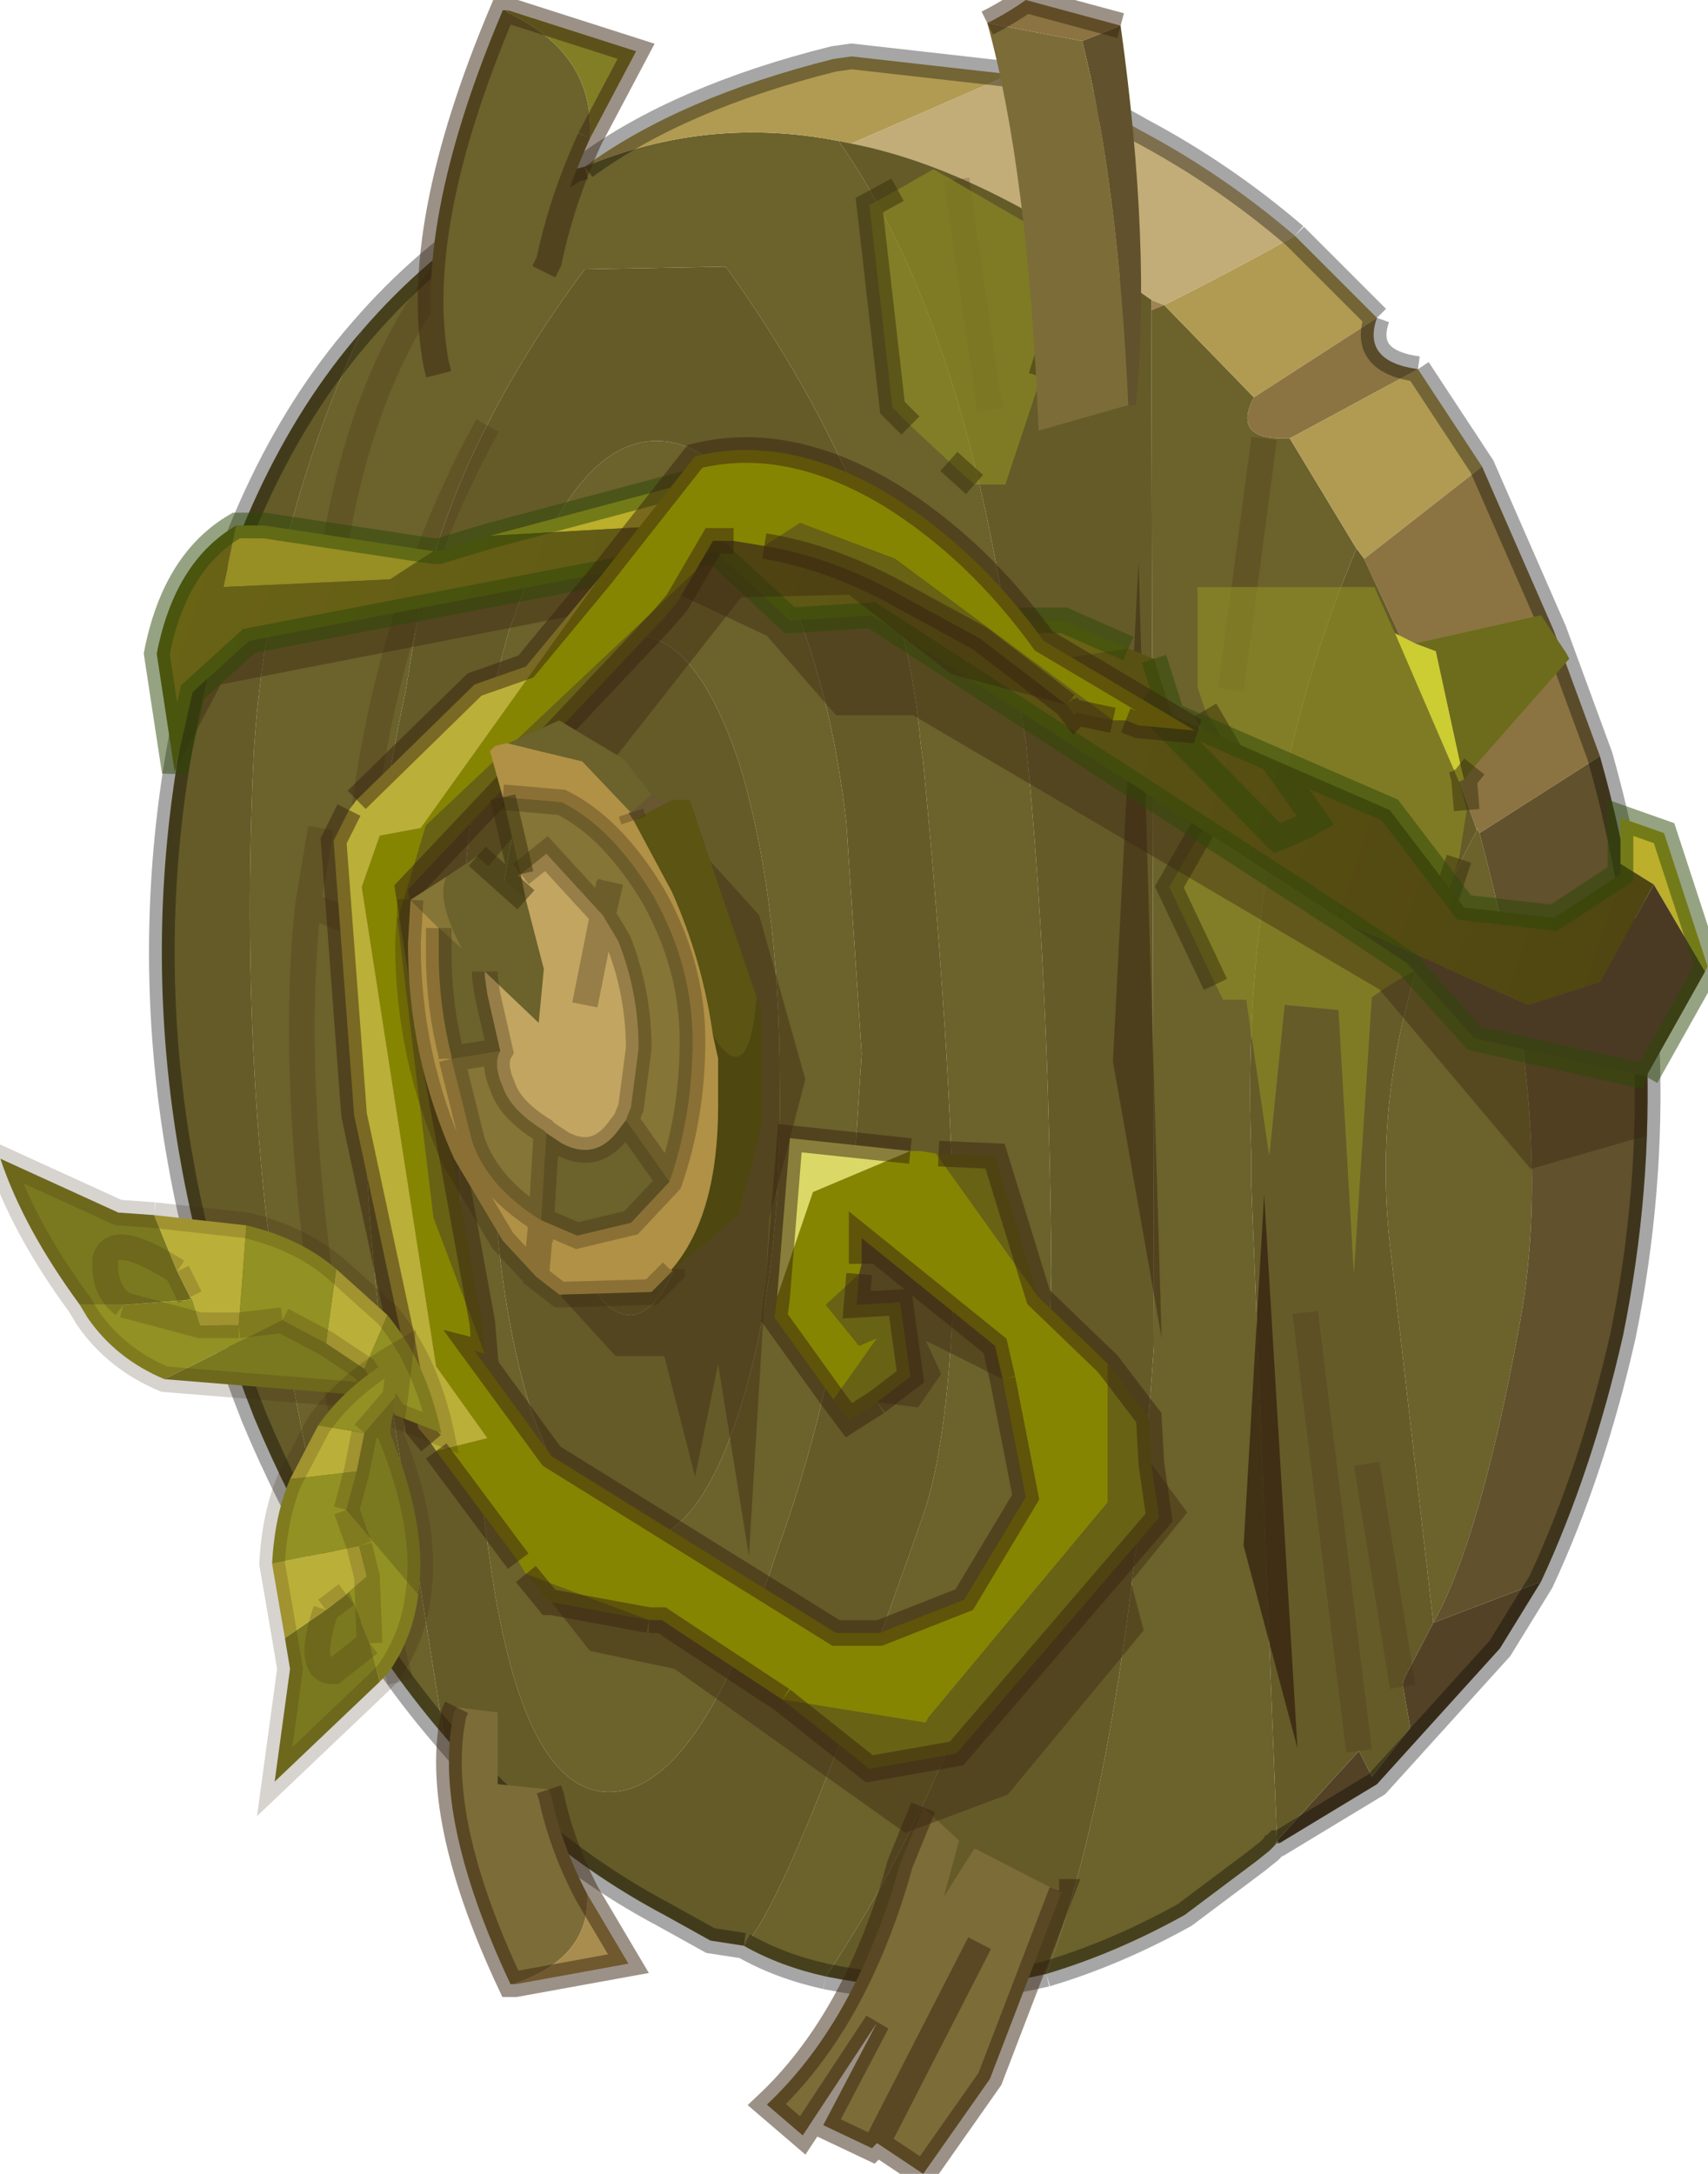 <svg width="33" height="42" viewBox="258.8 178.75 33.3 42.4" xmlns="http://www.w3.org/2000/svg" xmlns:xlink="http://www.w3.org/1999/xlink"><defs><linearGradient id="a" x1="-819.2" x2="819.2" gradientTransform="matrix(.017 .007 -.002 .006 276.65 194.4)" gradientUnits="userSpaceOnUse"><stop stop-color="#696316" offset="0"/><stop stop-color="#4f4511" offset="1"/></linearGradient><g id="b"><path d="M283.75 214.7h-.05v-.05l.05.05" fill="#8f6737"/><path d="m281.25 184.6.25.1-.25.1v-.2m2.45 30.1-.05.05.05-.1v.05" fill="#a18253"/><path d="M275.15 181.5q2.35 3.35 3.3 9.6l.35 2.1q.45 4.4.5 10.4l-.1 3.55q-1.6 6.15-4.3 10.15-.9-.2-1.6-.6.8-.7 3.5-8.4.5-1.45.6-4.6 0-3.8-.6-10.1l-.05-.35q-.4-4.55-3.8-9.3l-2.75.05q-2.65 3.55-3.3 7.05l-.2 1.2q-.7 3.25-.8 6.65-.05 3.5.5 7.05l1.05 6.65q-1.25-1.45-2.25-3.3l-.95-4.85q-.8-5.2-.5-11.15.3-4.25 2.1-8.1 1.25-1.45 2.8-2.4l1.2-.65.15-.1.2-.05q2.4-1 4.95-.5m4.05 35.75q1.55-4.05 2.1-12.25l-.05-20.2.25-.1 1.75 1.8q-.45.85.7.8l1.3 2.15q-1.35 3.2-1.85 7.05-.3 2.3-.2 4.8v.55l.5 12.8-.05.1-.1.1-.25.2-1.4 1.05q-1.35.75-2.7 1.15m-3.9-22.45.3 4.5-.25 3.8q-.35 3-1.4 5.9-1.5 4.6-3.2 4.7-1.75.1-2.4-4.5-.6-4.1-.6-8.45l-.05-1.25q0-5 1.05-8.55l.05-.1q1.15-3.45 2.75-3.5 1.7-.05 2.85 3.5.65 1.75.9 3.95m12.3.15v-.05l.05.1q1.55 5.75.75 9.75-.75 4.05-1.65 5.65l-.85-7.4q-.45-4.15 1.7-8.05m-17.45-3.2q-.55.6-1.05 2-.75 2.6-.75 6.25l.05 1.3q.1 2.85.75 4.95.9 2.55 2.1 2.55 1.2-.05 2-2.65.8-2.55.75-6.3 0-3.65-.8-6.25-.85-2.5-2.05-2.45-.55 0-1 .6m1.1 5.6q-.35 0-.45.7-.15.8-.15 1.7l.15 1.65q.15.65.4.75h.1l.2-.2.2-.6.15-1.65-.2-1.7q-.15-.7-.4-.65m1.35 3q-.05 1.55-.5 2.7-.4 1.3-1 1.35-.65 0-1.05-1.3l-.25-1.05-.2-2.2q0-1.85.4-3.2t1.05-1.35q.6-.05 1 1.3.5 1.35.5 3.2l.05.55" fill="#6b622c"/><path d="M281.5 184.7q1.3-.65 2.55-1.35l1.6 1.6-2.4 1.55-1.75-1.8m-3-4.5-3.1 1.35-.25-.05q-2.55-.5-4.95.5 1.85-1.35 4.85-2.1l.35-.05 3.1.35m5.45 7.1 2.5-1.35 1.25 1.9-2.3 1.8-.15-.2-1.3-2.15" fill="#b19b52"/><path d="m281.25 184.6-2.55-1.8q-1.75-.95-3.3-1.25l3.1-1.35q1.25.35 2.55 1.1 1.6.85 3 2.05-1.25.7-2.55 1.35l-.25-.1" fill="#c2ac78"/><path d="M283.95 187.3q-1.15.05-.7-.8l2.4-1.55q-.3.85.8 1l-2.5 1.35m3.75.55 1.4 3.2.9 2.45-2.35 1.5-.05-.1v.05l-.85-2.4-1.35-2.9 2.3-1.8" fill="#8b7441"/><path d="m288.85 209.6-.8 1.3-2.4 2.65-1.9 1.15-.05-.05 1.6-1.75.25.5.75-.95-.15-.85.05-.15.55-1.05 2.1-.8" fill="#534226"/><path d="M290 193.5q1.6 5.65.45 11.3-.6 2.65-1.6 4.8l-2.1.8q.9-1.6 1.65-5.65.8-4-.75-9.75l2.35-1.5" fill="#61512c"/><path d="M275.4 181.55q1.55.3 3.3 1.25l2.55 1.8v.2l.05 20.2q-.55 8.2-2.1 12.25-2.1.5-4.3.05 2.7-4 4.3-10.15l.1-3.55q-.05-6-.5-10.4l-.35-2.1q-.95-6.25-3.3-9.6l.25.05m-.1 13.25q-.25-2.2-.9-3.95-1.15-3.55-2.85-3.5-1.6.05-2.75 3.5l-.05.1q-1.05 3.55-1.05 8.55l.05 1.25q0 4.35.6 8.45.65 4.6 2.4 4.5 1.7-.1 3.2-4.7 1.05-2.9 1.4-5.9l.25-3.8-.3-4.5m-7.85 17.8-1.05-6.65q-.55-3.55-.5-7.05.1-3.4.8-6.65l.2-1.2q.65-3.5 3.3-7.05l2.75-.05q3.4 4.75 3.8 9.3l.05.35q.6 6.3.6 10.1-.1 3.15-.6 4.6-2.7 7.7-3.5 8.4l-.65-.1-.9-.5q-2.45-1.3-4.3-3.5m17.95-22.95 1.35 2.9.85 2.4q-2.15 3.9-1.7 8.05l.85 7.4-.55 1.05-.05.15.15.85-.75.95-.25-.5-1.6 1.75-.5-12.8v-.55q-.1-2.5.2-4.8.5-3.85 1.85-7.05l.15.2m-15.25 2.1q.45-.6 1-.6 1.2-.05 2.05 2.45.8 2.6.8 6.25.05 3.75-.75 6.3-.8 2.6-2 2.65-1.2 0-2.1-2.55-.65-2.1-.75-4.95l-.05-1.3q0-3.65.75-6.25.5-1.4 1.05-2m-4.3-6.55q-1.8 3.85-2.1 8.1-.3 5.95.5 11.15l.95 4.85q-.8-1.35-1.45-2.9-2.75-6.95-1.3-13.85 1-4.6 3.4-7.35m5.4 12.15q.25-.05.4.65l.2 1.7-.15 1.65-.2.6-.2.2h-.1q-.25-.1-.4-.75l-.15-1.65q0-.9.15-1.7.1-.7.45-.7m1.35 3-.05-.55q0-1.85-.5-3.2-.4-1.35-1-1.3-.65 0-1.05 1.35t-.4 3.2l.2 2.2.25 1.05q.4 1.3 1.05 1.3.6-.05 1-1.35.45-1.15.5-2.7" fill="#655b29"/><path d="M284.05 183.35q-1.4-1.2-3-2.05-1.3-.75-2.55-1.1m-3.6 37.1q2.2.45 4.3-.05m-9-35.25q1.85-1.35 4.85-2.1l.35-.05 3.1.35m7.95 5.75q-1.1-.15-.8-1M273.3 216.7q.7.4 1.6.6m9.15-33.95 1.6 1.6m.8 1 1.25 1.9 1.4 3.2.9 2.45q1.6 5.65.45 11.3-.6 2.65-1.6 4.8l-.8 1.3-2.4 2.65-1.9 1.15h-.05l-.15.15-.25.2-1.4 1.05q-1.35.75-2.7 1.15m-13.35-32.05q1.25-1.45 2.8-2.4l1.2-.65.15-.1.2-.05m-5 27.3q1 1.85 2.25 3.3 1.85 2.2 4.3 3.5l.9.5.65.1m-8.1-7.4q-.8-1.35-1.45-2.9-2.75-6.95-1.3-13.85 1-4.6 3.4-7.35m17.85 29.45v.05m0-.05-.05.1" fill="none" stroke="#000" stroke-opacity=".349" stroke-width=".5"/><path d="m277.45 182.25.65 4.5m5.35.55-.65 4.9m-17.55-2.3q.8-5.65 4.25-7.6m-2.9 29.25q-2.4-9.5-1.8-15.15l.25-1.5m-.25 1.5.9.35q.25-5.4 2.6-9.7m17 25.85-1.05-8.55m1.9 7.3-.7-4.35" fill="none" stroke="#382510" stroke-opacity=".2" stroke-width=".5"/><path d="m283.45 202.05.65 10.8-1.05-3.95.4-6.85" fill="#382510" fill-opacity=".8"/><path d="m281 189.7.45 15.15-.95-5.4.5-9.75" fill="#382510" fill-opacity=".502"/><path d="m287.25 194-1.25-2.9.4.2.4.15.5 2.3.05.2-.1.05" fill="#cc3"/><path d="m287.3 193.75-.5-2.3-.4-.15 2.45-.55.5.75.05.1-1.85 2.1-.2.25-.05-.2" fill="#6c6c1c"/><path d="m276.55 187.05-.35-.35-.45-3.95.55-.3.7-.4 2.85 1.65v.05l-.35 1.05-.4 1.3-.7 2.1h-.6l-.5-.45-.75-.7m5.95 10.9-.9-1.9 1.35-2.35-.65-1.1-.15-.45v-1.95h3.45l.4.9 1.25 2.9.05.15.1.4-.15.95-.7 2.1q-.5.25-1 .6l-.35 5.4-.3-5.15-1.05-.1-.3 2.95-.45-3.05h-.45l-.15-.3" fill="#929123" fill-opacity=".6"/><path d="m276.55 187.05-.35-.35-.45-3.95.55-.3m3.2 2.35-.4 1.3m-1.3 2.1-.5-.45m5 4.85.65 1.1-1.35 2.35.9 1.9m4.05-.35.7-2.1m.05-1.75.05.2.2-.25m-.2.25-.1.05m.1-.05.05.6" fill="none" stroke="#372f0d" stroke-opacity=".502" stroke-width=".5"/><path d="m279.9 179.55.75-.3q.6 4.3.3 7.4h-.15q-.2-4.35-.9-7.1" fill="#61512c"/><path d="M279.9 179.55q.7 2.75.9 7.1l-1.75.5q-.2-5.05-1-7.95l1.85.35" fill="#7c6c38"/><path d="m280.65 179.25-.75.3-1.85-.35q.4-.2.75-.45l1.85.5" fill="#8b7441"/><path d="m280.65 179.25-1.85-.5q-.35.25-.75.45" fill="none" stroke="#382510" stroke-opacity=".502" stroke-width=".5"/><path d="M279.45 215.65h.05l-1.4 3.65-1.3 1.85-.9-.6-.1.1-.95-.45 1.05-2-1.45 2.2-.7-.6q1.65-1.55 2.5-4.35l.1-.35.45-1.1.7.65-.3 1.1.6-.95 1.65.85m-1.55 1-2 3.9 2-3.9" fill="#7c6c38"/><path d="m275.9 220.55.9.6 1.3-1.85 1.4-3.65h-.05M276.8 214l-.45 1.1-.1.35q-.85 2.8-2.5 4.35l.7.6 1.45-2.2-1.05 2 .95.45.1-.1 2-3.9" fill="none" stroke="#382510" stroke-opacity=".502" stroke-width=".5"/><path d="m269.5 213.65-1-.1v-1.4l-.8-.1-.05.1q-.45 2 1.1 5.3h.05q1.5-.5 1.45-1.75-.5-.95-.7-1.9l-.05-.15" fill="#7c6c38"/><path d="M270.25 215.7q.05 1.25-1.45 1.75h.05l2.2-.4-.8-1.35" fill="#a98d4e"/><path d="m269.5 213.65.05.15q.2.95.7 1.9l.8 1.35-2.2.4h-.1q-1.55-3.3-1.1-5.3l.05-.1" fill="none" stroke="#382510" stroke-opacity=".502" stroke-width=".5"/><path d="m267.25 189.5-.85.55-3.25.15.25-1.2h.55l3.3.5" fill="#978e24"/><path d="m274.05 188.1-1.3.85-4.4.25 5.25-1.4.45.3m17 7.9-.65-.4v-.9l.85.3.85 2.6-.05.1-1-1.7" fill="#bbaf2b"/><path d="m280.8 191.4-2 .3-1.85-1.7 1.25.85h1.35l1.25.55" fill="#686215"/><path d="m285.05 196.75 3.55 1.6 1.4-.45 1.05-1.9 1 1.7-1.15 2.05-3.35-.75-1.3-1.45-1.2-.8" fill="#4b3a23"/><path d="m262.2 193.8.35-1.55 1.1-1 9.1-1.75 1.45 1.35 1.6-.1 9.25 6 1.2.8 1.3 1.45 3.35.75v1.15l-2.25.65-2.95-3.5-9.1-5.35h-1.5l-1.35-1.55-1.7-.8-8.95 1.75-.9 1.7" fill="#382510" fill-opacity=".4"/><path d="m276.7 189.8.25.2 1.85 1.7 2-.3.5.2.35 1.1 1.95.85 2.3 1 1.45 1.9 1.75.2 1.3-.85v-.2l.65.4-1.05 1.9-1.4.45-3.55-1.6-9.25-6-1.6.1-1.45-1.35-9.1 1.75-1.1 1-.35 1.55-.35-2.3q.35-1.8 1.55-2.5l-.25 1.2 3.25-.15.85-.55h.1l1-.3 4.4-.25 1.3-.85 2.65 1.7m4.95 2.9-.55-.25 2.6 2.65q.4-.15.75-.35l-.85-1.2.85 1.2q-.35.2-.75.35l-2.6-2.65.55.25" fill="url(#a)"/><path d="m276.7 189.8-2.65-1.7-.45-.3-5.25 1.4-1 .3h-.1l-3.3-.5h-.55q-1.2.7-1.55 2.5l.35 2.3.35-1.55 1.1-1 9.1-1.75 1.45 1.35 1.6-.1 9.25 6m5.35-1.15v.2l-1.3.85-1.75-.2-1.45-1.9-2.3-1 .85 1.2q-.35.2-.75.35l-2.6-2.65.55.25-.35-1.1m-4.35-1.6 1.25.85h1.35l1.25.55m10.1 8.35-3.35-.75-1.3-1.45-1.2-.8m-1.45-3.2-1.95-.85m10.4 5 .05-.1-.85-2.6-.85-.3v.9m.5 4.15 1.15-2.05" fill="none" stroke="#2d4806" stroke-opacity=".502" stroke-width=".5"/><path d="m268.7 179-.05-.05h.05v.05" fill="#a98d4e"/><path d="m267.35 186.05-.05-.2q-.5-2.65 1.3-6.9h.05l.05.05q1.7.8 1.6 2.45-.55 1.2-.8 2.4l-.1.2-1.1.05v1.9l-.95.05" fill="#6b622c"/><path d="M270.3 181.45q.1-1.65-1.6-2.45v-.05l2.5.8-.9 1.7" fill="#827e26"/><path d="M268.65 178.95h-.05q-1.8 4.25-1.3 6.9l.05.2m2.05-2 .1-.2q.25-1.2.8-2.4m-1.65-2.5h.05l2.5.8-.9 1.7" fill="none" stroke="#382510" stroke-opacity=".502" stroke-width=".5"/><path d="m273.7 189.4-.6-.1h-.4l-.35.6-5.25 4.95-.55 1.85.7 5.8 1 2.65-.2-.05 1.5 2.05 5.55 3.45h.85l1.65-.65 1.2-2-.45-2.3-.15-.65-2.6-2.1v.5l-.05.2-.65.6.65.8.35-.15-.85 1.2-1.15-1.6.05-.4.7-2.05 1.9-.8h.2l.3.05 2 2.8 1.35 1.3v2.7l-3.5 4.2-.05.1-2.8-.45-2.35-1.55h-.25l-2.4-.9-.15-.25-1.6-2.15 1-.25-1-1.4-1.45-9.35.35-1 .8-.15 3.5-4.9 1.85-2.35q1.8-.45 3.8.75 1.7 1.05 3 2.85l2.95 1.75-1.1-.1-.25-.1h-.25l-4.25-3.15-1.85-.7-.7.45" fill="#868502"/><path d="m279.6 192.5-1.7-1.3-1.65-.9q-1.3-.7-2.55-.9l.7-.45 1.85.7 4.25 3.15-.7-.15-.05.05-.15-.2m-7.25-2.6-.35.6-.3.35-4.95 5.25.55 3.5.9 4.95.05.6-1-2.65-.7-5.8.55-1.85 5.25-4.95m3.55 16.2-.55.35-.3-.4.85-1.2-.35.15-.65-.8.65-.6-.05.6.85-.05.2 1.45-.65.5m1.15-4.85h.05l1.1.05.85 2.75-2-2.8m3.35 4.1.8 1.05.05.9.15 1.05-3.95 4.6-1.7.3-1.7-1.35 2.8.45.05-.1 3.5-4.2v-2.7M269.55 210h-.05l-.45-.55 2.4.9-1.9-.35" fill="#686215"/><path d="m279.6 192.5-2.25-.6-2-1.55-2.1.05-2.75 3.5-1.3.7-1.9 2.25v2.75l-.55-3.5 4.95-5.25.3-.35.7-1.2h.4l.6.1q1.25.2 2.55.9l1.65.9 1.7 1.3m-1.25 13.15-1.5-.75.3.65-.45.65-.8-.1.65-.5-.2-1.45-.85.05.05-.6.05-.2v-.5l2.6 2.1.15.65m2.9 1.65.7.95-1.1 1.35.25.95-2.65 3.2-2 .75-4.5-3.2-1.65-.35-.75-.95 1.9.35h.25l2.35 1.55 1.7 1.35 1.7-.3 3.95-4.6-.15-1.05" fill="#382510" fill-opacity=".4"/><path d="m267.3 207.05-.1-.15-.25-.3-.35-1.9-.9-4.2-.4-5.35.3-.6.15-.2 2.3-2.25 1-.35 1.45-1.75-3.5 4.9-.8.15-.35 1 1.45 9.35 1 1.4-1 .25" fill="#baaf38"/><path d="m273.95 204.05.25-3.1 2.35.25-1.9.8-.7 2.05" fill="#dad967"/><path d="m279.6 192.5-1.7-1.3-1.65-.9q-1.3-.7-2.55-.9m-.6-.1h-.4l-.7 1.2-.3.35-4.95 5.25.55 3.5.9 4.95.05.6-.2-.05 1.5 2.05 5.55 3.45h.85l1.65-.65 1.2-2-.45-2.3m-2.45.45-.55.35-.3-.4-1.15-1.6.05-.4.25-3.1 2.35.25m.55.05 1.1.05.85 2.75 1.35 1.3.8 1.05.05.9.15 1.05-3.95 4.6-1.7.3-1.7-1.35m-4.5-1.9h-.05l-.45-.55m-.15-.25-1.6-2.15m-.1-.15-.25-.3-.35-1.9-.9-4.2-.4-5.35.3-.6m.15-.2 2.3-2.25 1-.35 1.45-1.75 1.85-2.35q1.8-.45 3.8.75 1.7 1.05 3 2.85l2.95 1.75-1.1-.1-.25-.1m-.25 0-.7-.15-.05.05-.15-.2m-8.15 17.85-1.9-.35m1.9.35h.25l2.35 1.55m1.5-8.3-.05.6.85-.05.2 1.45-.65.5m-.3-2.7v-.5l2.6 2.1.15.65" fill="none" stroke="#382510" stroke-opacity=".502" stroke-width=".5"/><path d="m271.85 201.8-.75.8-1.05.25-.7-.3.1-1.7.3.2q.65.35 1.1-.25l.15-.2.85 1.2m-.75-7.2-.95-1-1.45-.35 1-.45 1.25.75.55.7-.4.35m-2.05 1.7.35 1.35-.1 1.05-1.05-1v.1l.05.35.25 1.1-.95.15v-.05q-.25-1-.25-2v-.5l.45.4q-.5-.95-.3-1.4l.6-.4.95.85" fill="#6b622c"/><path d="M272.7 198.95q-.2-1.45-.8-2.8l-.75-1.4.75-.4h.35l.4 1.2.9 2.65q-.15 1.85-.85.75" fill="#5b5413"/><path d="m271.15 194.75-.1-.15h.05l.05.15-.05-.15.4-.35.1.1h.3l-.75.4" fill="#685731"/><path d="M271.9 203.55v-.05q.9-1.05.9-3.2v-.9l-.1-.45q.7 1.1.85-.75l.1.25v2.25l-.45 1.75-1.3 1.1" fill="#4e4710"/><path d="m268.6 194.3 1.15.1q1 .5 1.8 1.85.75 1.35.75 2.8t-.45 2.75l-.85-1.2.1-.25.15-1.15q0-1.1-.4-2.1l-.3-.5.15-.65-.15.65-1.1-1.2-.5.4-.35-1.5m-.05 4.95q-.15.25.05.7.15.45.8.85l.05.05-.1 1.7q-1.05-.65-1.35-1.55l-.4-1.6.95-.15m-1.75-2.95.7-.45q-.2.45.3 1.4l-.45-.4-.55-.55" fill="#857536"/><path d="m269.05 196.3-.1-.5.5-.4 1.1 1.2.3.5q.4 1 .4 2.1l-.15 1.15-.1.25-.15.2q-.45.6-1.1.25l-.3-.2-.05-.05q-.65-.4-.8-.85-.2-.45-.05-.7l-.25-1.1-.05-.35v-.1l1.05 1 .1-1.05-.35-1.35m1.15 2.05.35-1.75-.35 1.75" fill="#c2a561"/><path d="m268.6 194.3-.25-.9.1-.1.2-.05h.05l1.45.35.95 1h-.05l.1.15.75 1.4q.6 1.35.8 2.8l.1.45v.9q0 2.15-.9 3.2v.05l-.4.4-1.75.05h-.05l-.45-.35.1-1.1-.1 1.1-.65-.7-.95-1.6q-.9-2-.9-4.2l.05-.85.55.55v.5q0 1 .25 2v.05l.4 1.6q.3.9 1.35 1.55l.7.3 1.05-.25.75-.8q.45-1.3.45-2.75t-.75-2.8q-.8-1.35-1.8-1.85l-1.15-.1" fill="#b09146"/><path d="m269.75 204 1.75-.05.4-.4 1.3-1.1.45-1.75v-2.25l-.1-.25-.9-2.65.95 1.05.9 3.2-.7 2.7-.4 6.6-.6-3.75-.45 2.2-.6-2.35h-.95l-1.05-1.15V204" fill="#382510" fill-opacity=".4"/><path d="m268.6 194.3 1.15.1q1 .5 1.8 1.85.75 1.35.75 2.8t-.45 2.75l-.75.8-1.05.25-.7-.3-.1 1.1.45.35h.05l1.75-.05.4-.4v-.05m-.8-8.9.05.15m-2.9 2.95v.1l.05.35.25 1.1q-.15.25.05.7.15.45.8.85l.05.05.3.2q.65.35 1.1-.25l.15-.2.1-.25.15-1.15q0-1.1-.4-2.1l-.3-.5-.35 1.75m.35-1.75.15-.65m.3 4.65.85 1.2m-4.25-2.4v-.05q-.25-1-.25-2v-.5m-.55-.55-.05.85q0 2.2.9 4.2l.95 1.6.65.7m-1.65-4.25.4 1.6q.3.9 1.35 1.55l.1-1.7m-.9-1.6-.95.15m1.35-3.6.5-.4 1.1 1.2" fill="none" stroke="#382510" stroke-opacity=".302" stroke-width=".5"/><path d="m268.1 195.45.95.85m-.45-2 .35 1.5" fill="none" stroke="#372f0d" stroke-opacity=".502" stroke-width=".5"/><path d="m261.8 202.45-.7-.05-2.3-1.05q.45 1.35 1.55 2.85h.85q-.4-.3-.35-.9.15-.55 1.4.25-1.25-.8-1.4-.25-.05.6.35.9l1.35-.1-.05-.05-.25-.5-.45-1.1m.2 3.2 3.7.3.8.4-.6-.9-.75-.5-.85-.45-2.3 1.15" fill="#7a791f"/><path d="m266.35 204.4-1-.9-.2 1.45.75.5.45-1.05m-2.75-1.75-1.8-.2.45 1.1.25.5.05.05.15.5h.75l.15-1.95" fill="#baaf38"/><path d="m260.35 204.2.15.25q.55.8 1.5 1.2l2.3-1.15.85.45.2-1.45q-.7-.6-1.75-.85l-.15 1.95.85-.1-.85.1h-.75l-.15-.5-1.35.1h-.85m6.15 2.15.9.35q-.3-1.4-1.05-2.3l-.45 1.05.6.9m-5.3-2.15 1.5.4-1.5-.4" fill="#929123"/><path d="m261.8 202.45-.7-.05-2.3-1.05q.45 1.35 1.55 2.85l.15.25q.55.8 1.5 1.2l3.7.3.8.4.9.35q-.3-1.4-1.05-2.3l-1-.9q-.7-.6-1.75-.85l-1.8-.2m.45 1.1q-1.25-.8-1.4-.25-.05.6.35.9m1.3-.15-.25-.5m1.2 1.05h-.75l-1.5-.4m3.1.3-.85.1m3.05 1.75-.6-.9-.75-.5-.85-.45" fill="none" stroke="#382510" stroke-opacity=".2" stroke-width=".5"/><path d="m264.35 210.7.1.6-.3 2.2 2.05-1.95-.2-.75-.7.55q-.55 0-.15-1.2-.4 1.2.15 1.2l.7-.55-.4-1-.05.05-.4.3-.8.55m2.6-.85q.2-1.3-.55-3.15l.1-.7-.6.7-.15.75-.2.75 1.4 1.65" fill="#7a791f"/><path d="m265 206.55-.55 1.05 1.3-.15.15-.75-.9-.15m-.9 2.7.25 1.45.8-.55.4-.3.05-.05.35-.3-.15-.6-1.7.35" fill="#baaf38"/><path d="m266.2 211.55.15-.15q.5-.7.6-1.55l-1.4-1.65.25.7.15.6-.35.3.4 1 .2.75m.3-5.55.1-.85q-1.05.6-1.6 1.4l.9.15.6-.7m-2.05 1.6q-.3.7-.35 1.65l1.7-.35-.25-.7.2-.75-1.3.15m1.55 3.2-.05-1.3.05 1.3" fill="#929123"/><path d="m264.35 210.7.1.6-.3 2.2 2.05-1.95.15-.15q.5-.7.6-1.55.2-1.3-.55-3.15l.1-.7.1-.85q-1.05.6-1.6 1.4l-.55 1.05q-.3.7-.35 1.65l.25 1.45m.8-.55q-.4 1.2.15 1.2l.7-.55m-.45-.95-.4.3m.65-1.25.15.6.05 1.3m-.45-2.6.25.7m.1-2.2-.15.75-.2.75m.95-2.2-.6.7" fill="none" stroke="#382510" stroke-opacity=".2" stroke-width=".5"/></g></defs><use xlink:href="#b"/></svg>